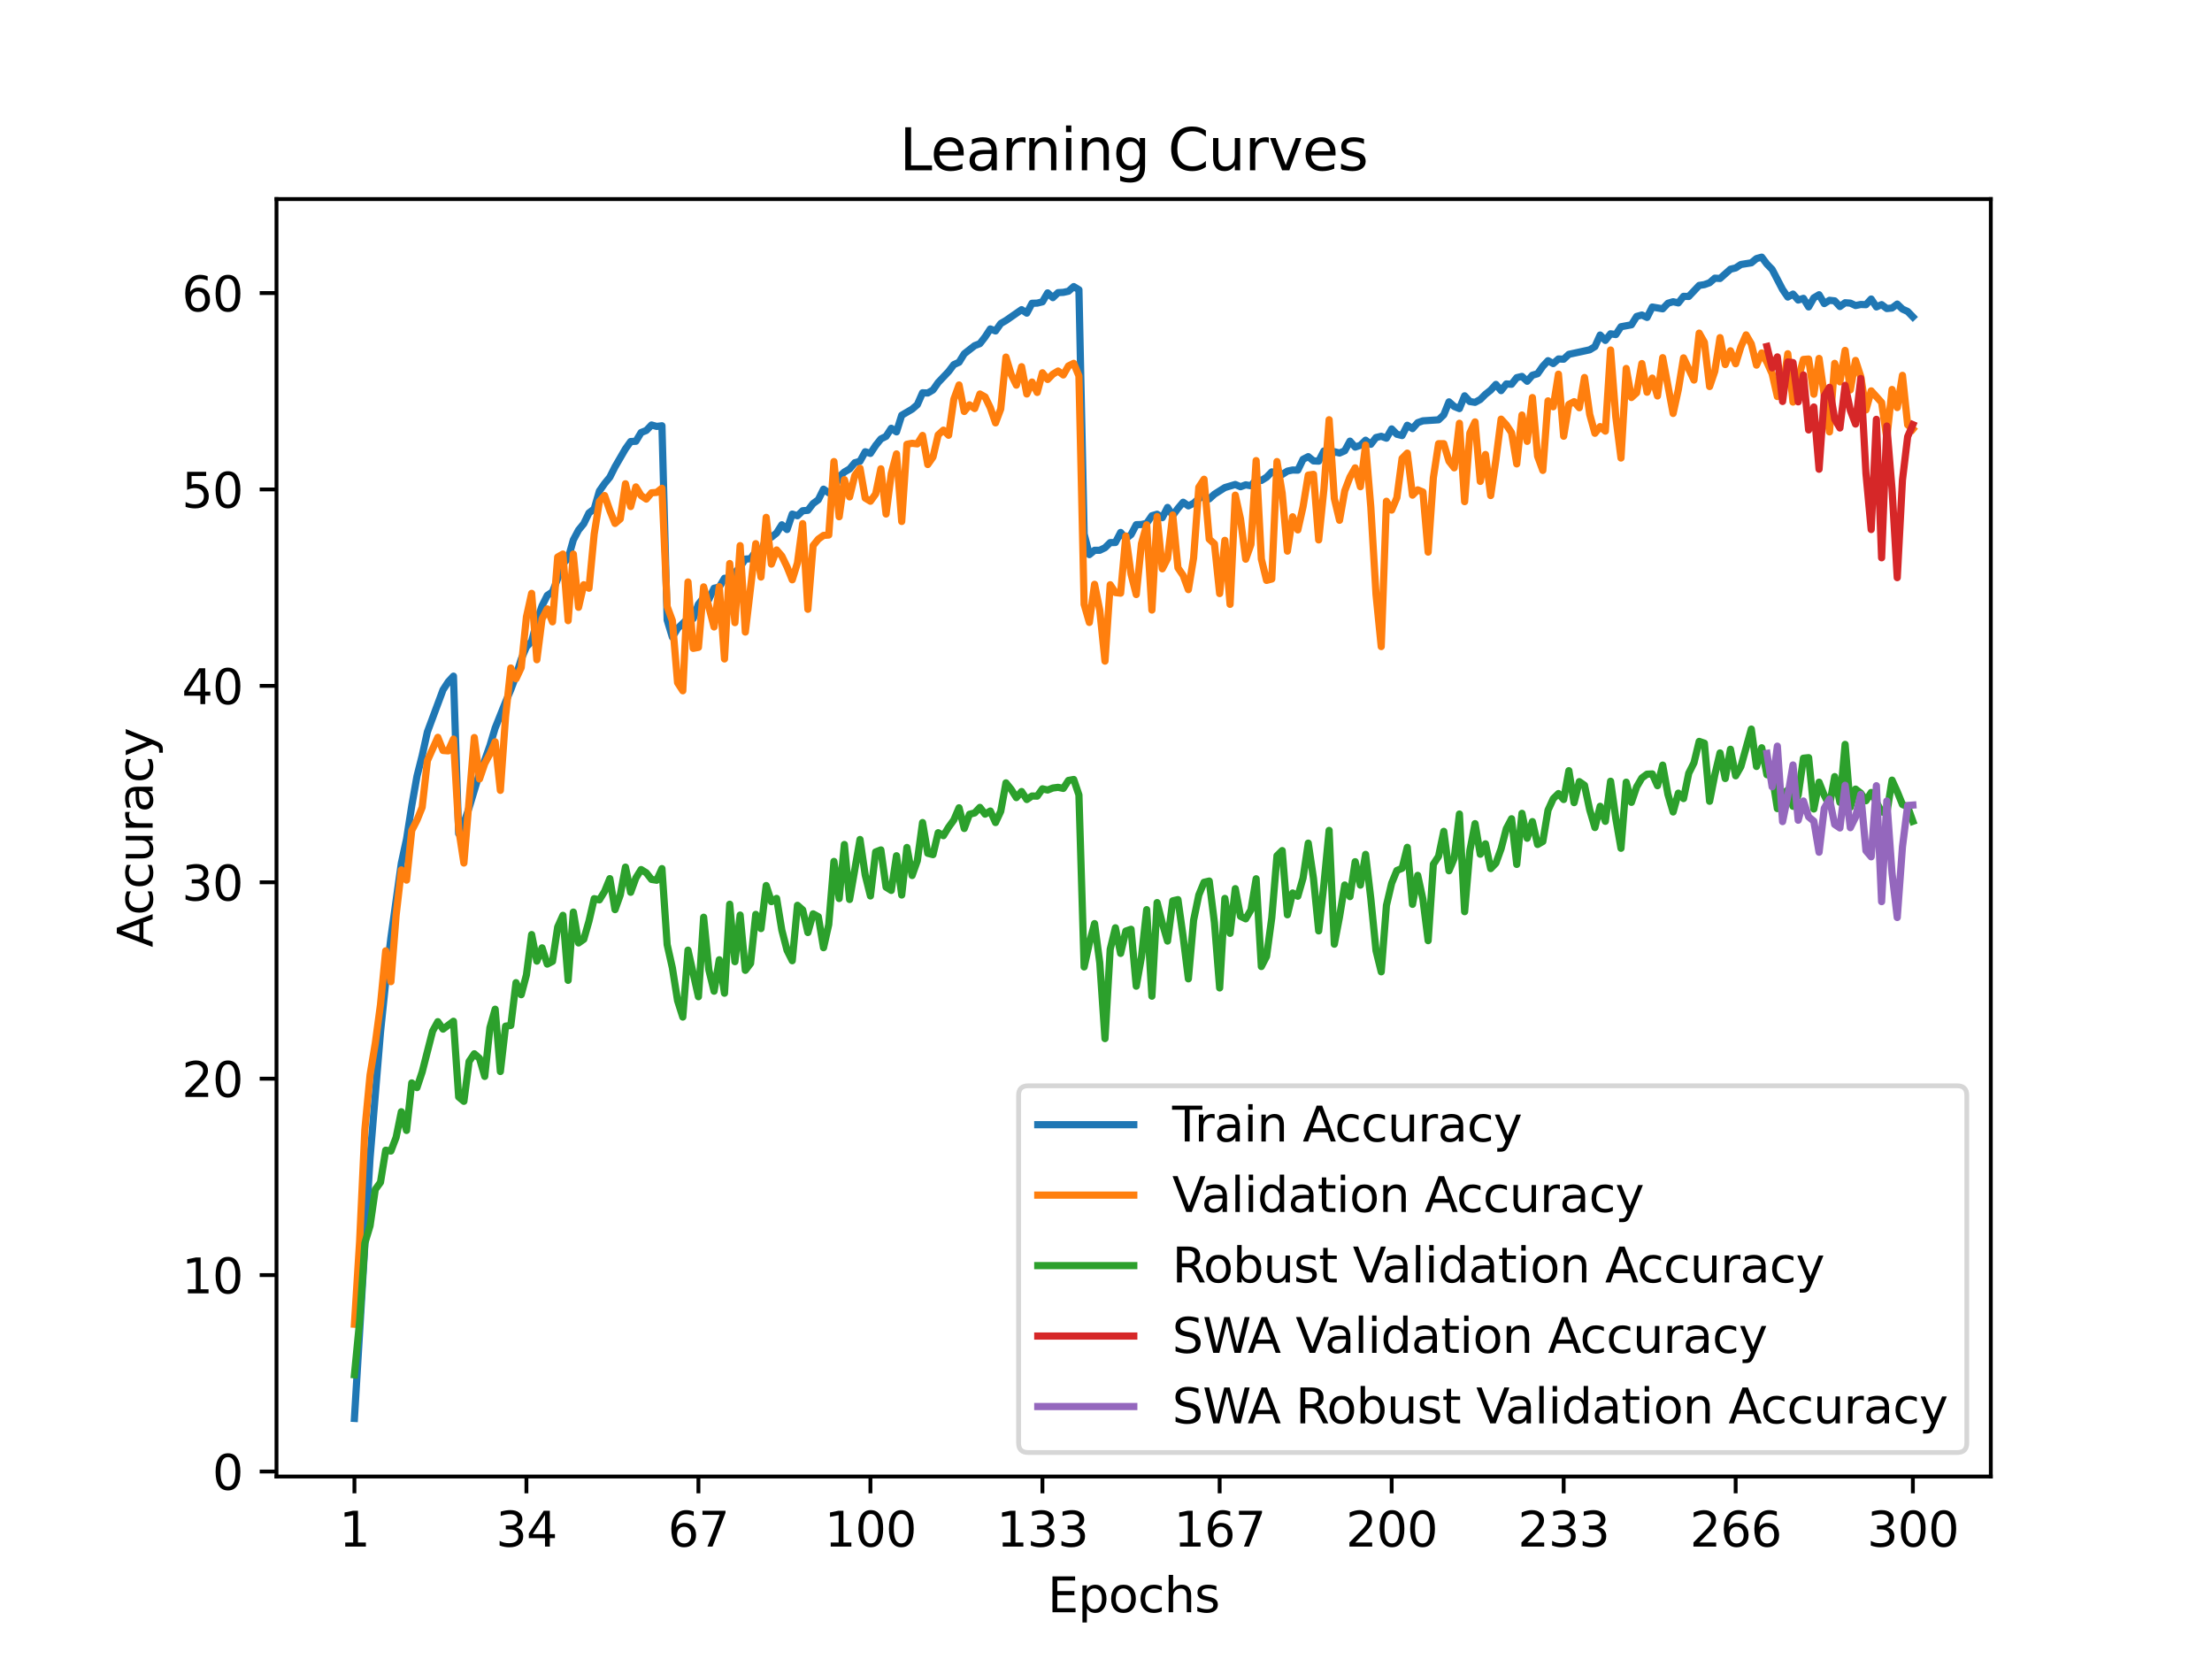 <?xml version="1.0" encoding="utf-8" standalone="no"?>
<!DOCTYPE svg PUBLIC "-//W3C//DTD SVG 1.1//EN"
  "http://www.w3.org/Graphics/SVG/1.1/DTD/svg11.dtd">
<svg xmlns:xlink="http://www.w3.org/1999/xlink" width="460.8pt" height="345.6pt" viewBox="0 0 460.8 345.6" xmlns="http://www.w3.org/2000/svg" version="1.1">
 <defs>
  <style type="text/css">*{stroke-linejoin: round; stroke-linecap: butt}</style>
 </defs>
 <g id="figure_1">
  <g id="patch_1">
   <path d="M 0 345.6 
L 460.8 345.6 
L 460.8 0 
L 0 0 
z
" style="fill: #ffffff"/>
  </g>
  <g id="axes_1">
   <g id="patch_2">
    <path d="M 57.6 307.584 
L 414.72 307.584 
L 414.72 41.472 
L 57.6 41.472 
z
" style="fill: #ffffff"/>
   </g>
   <g id="matplotlib.axis_1">
    <g id="xtick_1">
     <g id="line2d_1">
      <defs>
       <path id="m34a3198e0c" d="M 0 0 
L 0 3.5 
" style="stroke: #000000; stroke-width: 0.8"/>
      </defs>
      <g>
       <use xlink:href="#m34a3198e0c" x="73.833" y="307.584" style="stroke: #000000; stroke-width: 0.8"/>
      </g>
     </g>
     <g id="text_1">
      <!-- 1 -->
      <g transform="translate(70.651 322.182) scale(0.1 -0.1)">
       <defs>
        <path id="DejaVuSans-31" d="M 794 531 
L 1825 531 
L 1825 4091 
L 703 3866 
L 703 4441 
L 1819 4666 
L 2450 4666 
L 2450 531 
L 3481 531 
L 3481 0 
L 794 0 
L 794 531 
z
" transform="scale(0.016)"/>
       </defs>
       <use xlink:href="#DejaVuSans-31"/>
      </g>
     </g>
    </g>
    <g id="xtick_2">
     <g id="line2d_2">
      <g>
       <use xlink:href="#m34a3198e0c" x="109.664" y="307.584" style="stroke: #000000; stroke-width: 0.8"/>
      </g>
     </g>
     <g id="text_2">
      <!-- 34 -->
      <g transform="translate(103.302 322.182) scale(0.1 -0.1)">
       <defs>
        <path id="DejaVuSans-33" d="M 2597 2516 
Q 3050 2419 3304 2112 
Q 3559 1806 3559 1356 
Q 3559 666 3084 287 
Q 2609 -91 1734 -91 
Q 1441 -91 1130 -33 
Q 819 25 488 141 
L 488 750 
Q 750 597 1062 519 
Q 1375 441 1716 441 
Q 2309 441 2620 675 
Q 2931 909 2931 1356 
Q 2931 1769 2642 2001 
Q 2353 2234 1838 2234 
L 1294 2234 
L 1294 2753 
L 1863 2753 
Q 2328 2753 2575 2939 
Q 2822 3125 2822 3475 
Q 2822 3834 2567 4026 
Q 2313 4219 1838 4219 
Q 1578 4219 1281 4162 
Q 984 4106 628 3988 
L 628 4550 
Q 988 4650 1302 4700 
Q 1616 4750 1894 4750 
Q 2613 4750 3031 4423 
Q 3450 4097 3450 3541 
Q 3450 3153 3228 2886 
Q 3006 2619 2597 2516 
z
" transform="scale(0.016)"/>
        <path id="DejaVuSans-34" d="M 2419 4116 
L 825 1625 
L 2419 1625 
L 2419 4116 
z
M 2253 4666 
L 3047 4666 
L 3047 1625 
L 3713 1625 
L 3713 1100 
L 3047 1100 
L 3047 0 
L 2419 0 
L 2419 1100 
L 313 1100 
L 313 1709 
L 2253 4666 
z
" transform="scale(0.016)"/>
       </defs>
       <use xlink:href="#DejaVuSans-33"/>
       <use xlink:href="#DejaVuSans-34" x="63.623"/>
      </g>
     </g>
    </g>
    <g id="xtick_3">
     <g id="line2d_3">
      <g>
       <use xlink:href="#m34a3198e0c" x="145.496" y="307.584" style="stroke: #000000; stroke-width: 0.8"/>
      </g>
     </g>
     <g id="text_3">
      <!-- 67 -->
      <g transform="translate(139.133 322.182) scale(0.1 -0.1)">
       <defs>
        <path id="DejaVuSans-36" d="M 2113 2584 
Q 1688 2584 1439 2293 
Q 1191 2003 1191 1497 
Q 1191 994 1439 701 
Q 1688 409 2113 409 
Q 2538 409 2786 701 
Q 3034 994 3034 1497 
Q 3034 2003 2786 2293 
Q 2538 2584 2113 2584 
z
M 3366 4563 
L 3366 3988 
Q 3128 4100 2886 4159 
Q 2644 4219 2406 4219 
Q 1781 4219 1451 3797 
Q 1122 3375 1075 2522 
Q 1259 2794 1537 2939 
Q 1816 3084 2150 3084 
Q 2853 3084 3261 2657 
Q 3669 2231 3669 1497 
Q 3669 778 3244 343 
Q 2819 -91 2113 -91 
Q 1303 -91 875 529 
Q 447 1150 447 2328 
Q 447 3434 972 4092 
Q 1497 4750 2381 4750 
Q 2619 4750 2861 4703 
Q 3103 4656 3366 4563 
z
" transform="scale(0.016)"/>
        <path id="DejaVuSans-37" d="M 525 4666 
L 3525 4666 
L 3525 4397 
L 1831 0 
L 1172 0 
L 2766 4134 
L 525 4134 
L 525 4666 
z
" transform="scale(0.016)"/>
       </defs>
       <use xlink:href="#DejaVuSans-36"/>
       <use xlink:href="#DejaVuSans-37" x="63.623"/>
      </g>
     </g>
    </g>
    <g id="xtick_4">
     <g id="line2d_4">
      <g>
       <use xlink:href="#m34a3198e0c" x="181.327" y="307.584" style="stroke: #000000; stroke-width: 0.8"/>
      </g>
     </g>
     <g id="text_4">
      <!-- 100 -->
      <g transform="translate(171.783 322.182) scale(0.1 -0.1)">
       <defs>
        <path id="DejaVuSans-30" d="M 2034 4250 
Q 1547 4250 1301 3770 
Q 1056 3291 1056 2328 
Q 1056 1369 1301 889 
Q 1547 409 2034 409 
Q 2525 409 2770 889 
Q 3016 1369 3016 2328 
Q 3016 3291 2770 3770 
Q 2525 4250 2034 4250 
z
M 2034 4750 
Q 2819 4750 3233 4129 
Q 3647 3509 3647 2328 
Q 3647 1150 3233 529 
Q 2819 -91 2034 -91 
Q 1250 -91 836 529 
Q 422 1150 422 2328 
Q 422 3509 836 4129 
Q 1250 4750 2034 4750 
z
" transform="scale(0.016)"/>
       </defs>
       <use xlink:href="#DejaVuSans-31"/>
       <use xlink:href="#DejaVuSans-30" x="63.623"/>
       <use xlink:href="#DejaVuSans-30" x="127.246"/>
      </g>
     </g>
    </g>
    <g id="xtick_5">
     <g id="line2d_5">
      <g>
       <use xlink:href="#m34a3198e0c" x="217.158" y="307.584" style="stroke: #000000; stroke-width: 0.8"/>
      </g>
     </g>
     <g id="text_5">
      <!-- 133 -->
      <g transform="translate(207.615 322.182) scale(0.1 -0.1)">
       <use xlink:href="#DejaVuSans-31"/>
       <use xlink:href="#DejaVuSans-33" x="63.623"/>
       <use xlink:href="#DejaVuSans-33" x="127.246"/>
      </g>
     </g>
    </g>
    <g id="xtick_6">
     <g id="line2d_6">
      <g>
       <use xlink:href="#m34a3198e0c" x="254.076" y="307.584" style="stroke: #000000; stroke-width: 0.8"/>
      </g>
     </g>
     <g id="text_6">
      <!-- 167 -->
      <g transform="translate(244.532 322.182) scale(0.1 -0.1)">
       <use xlink:href="#DejaVuSans-31"/>
       <use xlink:href="#DejaVuSans-36" x="63.623"/>
       <use xlink:href="#DejaVuSans-37" x="127.246"/>
      </g>
     </g>
    </g>
    <g id="xtick_7">
     <g id="line2d_7">
      <g>
       <use xlink:href="#m34a3198e0c" x="289.907" y="307.584" style="stroke: #000000; stroke-width: 0.8"/>
      </g>
     </g>
     <g id="text_7">
      <!-- 200 -->
      <g transform="translate(280.363 322.182) scale(0.1 -0.1)">
       <defs>
        <path id="DejaVuSans-32" d="M 1228 531 
L 3431 531 
L 3431 0 
L 469 0 
L 469 531 
Q 828 903 1448 1529 
Q 2069 2156 2228 2338 
Q 2531 2678 2651 2914 
Q 2772 3150 2772 3378 
Q 2772 3750 2511 3984 
Q 2250 4219 1831 4219 
Q 1534 4219 1204 4116 
Q 875 4013 500 3803 
L 500 4441 
Q 881 4594 1212 4672 
Q 1544 4750 1819 4750 
Q 2544 4750 2975 4387 
Q 3406 4025 3406 3419 
Q 3406 3131 3298 2873 
Q 3191 2616 2906 2266 
Q 2828 2175 2409 1742 
Q 1991 1309 1228 531 
z
" transform="scale(0.016)"/>
       </defs>
       <use xlink:href="#DejaVuSans-32"/>
       <use xlink:href="#DejaVuSans-30" x="63.623"/>
       <use xlink:href="#DejaVuSans-30" x="127.246"/>
      </g>
     </g>
    </g>
    <g id="xtick_8">
     <g id="line2d_8">
      <g>
       <use xlink:href="#m34a3198e0c" x="325.739" y="307.584" style="stroke: #000000; stroke-width: 0.8"/>
      </g>
     </g>
     <g id="text_8">
      <!-- 233 -->
      <g transform="translate(316.195 322.182) scale(0.1 -0.1)">
       <use xlink:href="#DejaVuSans-32"/>
       <use xlink:href="#DejaVuSans-33" x="63.623"/>
       <use xlink:href="#DejaVuSans-33" x="127.246"/>
      </g>
     </g>
    </g>
    <g id="xtick_9">
     <g id="line2d_9">
      <g>
       <use xlink:href="#m34a3198e0c" x="361.57" y="307.584" style="stroke: #000000; stroke-width: 0.8"/>
      </g>
     </g>
     <g id="text_9">
      <!-- 266 -->
      <g transform="translate(352.026 322.182) scale(0.1 -0.1)">
       <use xlink:href="#DejaVuSans-32"/>
       <use xlink:href="#DejaVuSans-36" x="63.623"/>
       <use xlink:href="#DejaVuSans-36" x="127.246"/>
      </g>
     </g>
    </g>
    <g id="xtick_10">
     <g id="line2d_10">
      <g>
       <use xlink:href="#m34a3198e0c" x="398.487" y="307.584" style="stroke: #000000; stroke-width: 0.8"/>
      </g>
     </g>
     <g id="text_10">
      <!-- 300 -->
      <g transform="translate(388.944 322.182) scale(0.1 -0.1)">
       <use xlink:href="#DejaVuSans-33"/>
       <use xlink:href="#DejaVuSans-30" x="63.623"/>
       <use xlink:href="#DejaVuSans-30" x="127.246"/>
      </g>
     </g>
    </g>
    <g id="text_11">
     <!-- Epochs -->
     <g transform="translate(218.244 335.861) scale(0.1 -0.1)">
      <defs>
       <path id="DejaVuSans-45" d="M 628 4666 
L 3578 4666 
L 3578 4134 
L 1259 4134 
L 1259 2753 
L 3481 2753 
L 3481 2222 
L 1259 2222 
L 1259 531 
L 3634 531 
L 3634 0 
L 628 0 
L 628 4666 
z
" transform="scale(0.016)"/>
       <path id="DejaVuSans-70" d="M 1159 525 
L 1159 -1331 
L 581 -1331 
L 581 3500 
L 1159 3500 
L 1159 2969 
Q 1341 3281 1617 3432 
Q 1894 3584 2278 3584 
Q 2916 3584 3314 3078 
Q 3713 2572 3713 1747 
Q 3713 922 3314 415 
Q 2916 -91 2278 -91 
Q 1894 -91 1617 61 
Q 1341 213 1159 525 
z
M 3116 1747 
Q 3116 2381 2855 2742 
Q 2594 3103 2138 3103 
Q 1681 3103 1420 2742 
Q 1159 2381 1159 1747 
Q 1159 1113 1420 752 
Q 1681 391 2138 391 
Q 2594 391 2855 752 
Q 3116 1113 3116 1747 
z
" transform="scale(0.016)"/>
       <path id="DejaVuSans-6f" d="M 1959 3097 
Q 1497 3097 1228 2736 
Q 959 2375 959 1747 
Q 959 1119 1226 758 
Q 1494 397 1959 397 
Q 2419 397 2687 759 
Q 2956 1122 2956 1747 
Q 2956 2369 2687 2733 
Q 2419 3097 1959 3097 
z
M 1959 3584 
Q 2709 3584 3137 3096 
Q 3566 2609 3566 1747 
Q 3566 888 3137 398 
Q 2709 -91 1959 -91 
Q 1206 -91 779 398 
Q 353 888 353 1747 
Q 353 2609 779 3096 
Q 1206 3584 1959 3584 
z
" transform="scale(0.016)"/>
       <path id="DejaVuSans-63" d="M 3122 3366 
L 3122 2828 
Q 2878 2963 2633 3030 
Q 2388 3097 2138 3097 
Q 1578 3097 1268 2742 
Q 959 2388 959 1747 
Q 959 1106 1268 751 
Q 1578 397 2138 397 
Q 2388 397 2633 464 
Q 2878 531 3122 666 
L 3122 134 
Q 2881 22 2623 -34 
Q 2366 -91 2075 -91 
Q 1284 -91 818 406 
Q 353 903 353 1747 
Q 353 2603 823 3093 
Q 1294 3584 2113 3584 
Q 2378 3584 2631 3529 
Q 2884 3475 3122 3366 
z
" transform="scale(0.016)"/>
       <path id="DejaVuSans-68" d="M 3513 2113 
L 3513 0 
L 2938 0 
L 2938 2094 
Q 2938 2591 2744 2837 
Q 2550 3084 2163 3084 
Q 1697 3084 1428 2787 
Q 1159 2491 1159 1978 
L 1159 0 
L 581 0 
L 581 4863 
L 1159 4863 
L 1159 2956 
Q 1366 3272 1645 3428 
Q 1925 3584 2291 3584 
Q 2894 3584 3203 3211 
Q 3513 2838 3513 2113 
z
" transform="scale(0.016)"/>
       <path id="DejaVuSans-73" d="M 2834 3397 
L 2834 2853 
Q 2591 2978 2328 3040 
Q 2066 3103 1784 3103 
Q 1356 3103 1142 2972 
Q 928 2841 928 2578 
Q 928 2378 1081 2264 
Q 1234 2150 1697 2047 
L 1894 2003 
Q 2506 1872 2764 1633 
Q 3022 1394 3022 966 
Q 3022 478 2636 193 
Q 2250 -91 1575 -91 
Q 1294 -91 989 -36 
Q 684 19 347 128 
L 347 722 
Q 666 556 975 473 
Q 1284 391 1588 391 
Q 1994 391 2212 530 
Q 2431 669 2431 922 
Q 2431 1156 2273 1281 
Q 2116 1406 1581 1522 
L 1381 1569 
Q 847 1681 609 1914 
Q 372 2147 372 2553 
Q 372 3047 722 3315 
Q 1072 3584 1716 3584 
Q 2034 3584 2315 3537 
Q 2597 3491 2834 3397 
z
" transform="scale(0.016)"/>
      </defs>
      <use xlink:href="#DejaVuSans-45"/>
      <use xlink:href="#DejaVuSans-70" x="63.184"/>
      <use xlink:href="#DejaVuSans-6f" x="126.66"/>
      <use xlink:href="#DejaVuSans-63" x="187.842"/>
      <use xlink:href="#DejaVuSans-68" x="242.822"/>
      <use xlink:href="#DejaVuSans-73" x="306.201"/>
     </g>
    </g>
   </g>
   <g id="matplotlib.axis_2">
    <g id="ytick_1">
     <g id="line2d_11">
      <defs>
       <path id="m44da343a75" d="M 0 0 
L -3.5 0 
" style="stroke: #000000; stroke-width: 0.8"/>
      </defs>
      <g>
       <use xlink:href="#m44da343a75" x="57.6" y="306.544" style="stroke: #000000; stroke-width: 0.8"/>
      </g>
     </g>
     <g id="text_12">
      <!-- 0 -->
      <g transform="translate(44.237 310.343) scale(0.1 -0.1)">
       <use xlink:href="#DejaVuSans-30"/>
      </g>
     </g>
    </g>
    <g id="ytick_2">
     <g id="line2d_12">
      <g>
       <use xlink:href="#m44da343a75" x="57.6" y="265.627" style="stroke: #000000; stroke-width: 0.8"/>
      </g>
     </g>
     <g id="text_13">
      <!-- 10 -->
      <g transform="translate(37.875 269.427) scale(0.1 -0.1)">
       <use xlink:href="#DejaVuSans-31"/>
       <use xlink:href="#DejaVuSans-30" x="63.623"/>
      </g>
     </g>
    </g>
    <g id="ytick_3">
     <g id="line2d_13">
      <g>
       <use xlink:href="#m44da343a75" x="57.6" y="224.711" style="stroke: #000000; stroke-width: 0.8"/>
      </g>
     </g>
     <g id="text_14">
      <!-- 20 -->
      <g transform="translate(37.875 228.511) scale(0.1 -0.1)">
       <use xlink:href="#DejaVuSans-32"/>
       <use xlink:href="#DejaVuSans-30" x="63.623"/>
      </g>
     </g>
    </g>
    <g id="ytick_4">
     <g id="line2d_14">
      <g>
       <use xlink:href="#m44da343a75" x="57.6" y="183.795" style="stroke: #000000; stroke-width: 0.8"/>
      </g>
     </g>
     <g id="text_15">
      <!-- 30 -->
      <g transform="translate(37.875 187.595) scale(0.1 -0.1)">
       <use xlink:href="#DejaVuSans-33"/>
       <use xlink:href="#DejaVuSans-30" x="63.623"/>
      </g>
     </g>
    </g>
    <g id="ytick_5">
     <g id="line2d_15">
      <g>
       <use xlink:href="#m44da343a75" x="57.6" y="142.879" style="stroke: #000000; stroke-width: 0.8"/>
      </g>
     </g>
     <g id="text_16">
      <!-- 40 -->
      <g transform="translate(37.875 146.679) scale(0.1 -0.1)">
       <use xlink:href="#DejaVuSans-34"/>
       <use xlink:href="#DejaVuSans-30" x="63.623"/>
      </g>
     </g>
    </g>
    <g id="ytick_6">
     <g id="line2d_16">
      <g>
       <use xlink:href="#m44da343a75" x="57.6" y="101.963" style="stroke: #000000; stroke-width: 0.8"/>
      </g>
     </g>
     <g id="text_17">
      <!-- 50 -->
      <g transform="translate(37.875 105.763) scale(0.1 -0.1)">
       <defs>
        <path id="DejaVuSans-35" d="M 691 4666 
L 3169 4666 
L 3169 4134 
L 1269 4134 
L 1269 2991 
Q 1406 3038 1543 3061 
Q 1681 3084 1819 3084 
Q 2600 3084 3056 2656 
Q 3513 2228 3513 1497 
Q 3513 744 3044 326 
Q 2575 -91 1722 -91 
Q 1428 -91 1123 -41 
Q 819 9 494 109 
L 494 744 
Q 775 591 1075 516 
Q 1375 441 1709 441 
Q 2250 441 2565 725 
Q 2881 1009 2881 1497 
Q 2881 1984 2565 2268 
Q 2250 2553 1709 2553 
Q 1456 2553 1204 2497 
Q 953 2441 691 2322 
L 691 4666 
z
" transform="scale(0.016)"/>
       </defs>
       <use xlink:href="#DejaVuSans-35"/>
       <use xlink:href="#DejaVuSans-30" x="63.623"/>
      </g>
     </g>
    </g>
    <g id="ytick_7">
     <g id="line2d_17">
      <g>
       <use xlink:href="#m44da343a75" x="57.6" y="61.047" style="stroke: #000000; stroke-width: 0.8"/>
      </g>
     </g>
     <g id="text_18">
      <!-- 60 -->
      <g transform="translate(37.875 64.847) scale(0.1 -0.1)">
       <use xlink:href="#DejaVuSans-36"/>
       <use xlink:href="#DejaVuSans-30" x="63.623"/>
      </g>
     </g>
    </g>
    <g id="text_19">
     <!-- Accuracy -->
     <g transform="translate(31.795 197.356) rotate(-90) scale(0.1 -0.1)">
      <defs>
       <path id="DejaVuSans-41" d="M 2188 4044 
L 1331 1722 
L 3047 1722 
L 2188 4044 
z
M 1831 4666 
L 2547 4666 
L 4325 0 
L 3669 0 
L 3244 1197 
L 1141 1197 
L 716 0 
L 50 0 
L 1831 4666 
z
" transform="scale(0.016)"/>
       <path id="DejaVuSans-75" d="M 544 1381 
L 544 3500 
L 1119 3500 
L 1119 1403 
Q 1119 906 1312 657 
Q 1506 409 1894 409 
Q 2359 409 2629 706 
Q 2900 1003 2900 1516 
L 2900 3500 
L 3475 3500 
L 3475 0 
L 2900 0 
L 2900 538 
Q 2691 219 2414 64 
Q 2138 -91 1772 -91 
Q 1169 -91 856 284 
Q 544 659 544 1381 
z
M 1991 3584 
L 1991 3584 
z
" transform="scale(0.016)"/>
       <path id="DejaVuSans-72" d="M 2631 2963 
Q 2534 3019 2420 3045 
Q 2306 3072 2169 3072 
Q 1681 3072 1420 2755 
Q 1159 2438 1159 1844 
L 1159 0 
L 581 0 
L 581 3500 
L 1159 3500 
L 1159 2956 
Q 1341 3275 1631 3429 
Q 1922 3584 2338 3584 
Q 2397 3584 2469 3576 
Q 2541 3569 2628 3553 
L 2631 2963 
z
" transform="scale(0.016)"/>
       <path id="DejaVuSans-61" d="M 2194 1759 
Q 1497 1759 1228 1600 
Q 959 1441 959 1056 
Q 959 750 1161 570 
Q 1363 391 1709 391 
Q 2188 391 2477 730 
Q 2766 1069 2766 1631 
L 2766 1759 
L 2194 1759 
z
M 3341 1997 
L 3341 0 
L 2766 0 
L 2766 531 
Q 2569 213 2275 61 
Q 1981 -91 1556 -91 
Q 1019 -91 701 211 
Q 384 513 384 1019 
Q 384 1609 779 1909 
Q 1175 2209 1959 2209 
L 2766 2209 
L 2766 2266 
Q 2766 2663 2505 2880 
Q 2244 3097 1772 3097 
Q 1472 3097 1187 3025 
Q 903 2953 641 2809 
L 641 3341 
Q 956 3463 1253 3523 
Q 1550 3584 1831 3584 
Q 2591 3584 2966 3190 
Q 3341 2797 3341 1997 
z
" transform="scale(0.016)"/>
       <path id="DejaVuSans-79" d="M 2059 -325 
Q 1816 -950 1584 -1140 
Q 1353 -1331 966 -1331 
L 506 -1331 
L 506 -850 
L 844 -850 
Q 1081 -850 1212 -737 
Q 1344 -625 1503 -206 
L 1606 56 
L 191 3500 
L 800 3500 
L 1894 763 
L 2988 3500 
L 3597 3500 
L 2059 -325 
z
" transform="scale(0.016)"/>
      </defs>
      <use xlink:href="#DejaVuSans-41"/>
      <use xlink:href="#DejaVuSans-63" x="66.658"/>
      <use xlink:href="#DejaVuSans-63" x="121.639"/>
      <use xlink:href="#DejaVuSans-75" x="176.619"/>
      <use xlink:href="#DejaVuSans-72" x="239.998"/>
      <use xlink:href="#DejaVuSans-61" x="281.111"/>
      <use xlink:href="#DejaVuSans-63" x="342.391"/>
      <use xlink:href="#DejaVuSans-79" x="397.371"/>
     </g>
    </g>
   </g>
   <g id="line2d_18">
    <path d="M 73.833 295.488 
L 77.09 241.221 
L 79.262 215.039 
L 80.348 204.573 
L 81.433 195.35 
L 83.605 179.814 
L 84.691 174.794 
L 85.777 167.846 
L 86.862 161.709 
L 87.948 157.405 
L 89.034 152.47 
L 92.291 143.71 
L 93.377 142.037 
L 94.463 140.854 
L 95.549 173.669 
L 96.635 171.455 
L 97.72 168.272 
L 99.892 161.075 
L 100.978 158.37 
L 102.064 155.31 
L 103.149 151.668 
L 105.321 146.235 
L 106.407 143.681 
L 107.493 140.772 
L 108.578 137.323 
L 109.664 134.745 
L 110.75 133.6 
L 111.836 129.463 
L 112.922 126.202 
L 114.007 124.038 
L 115.093 123.301 
L 116.179 120.527 
L 117.265 117.405 
L 118.351 116.329 
L 119.436 112.479 
L 120.522 110.425 
L 121.608 109.095 
L 122.694 106.857 
L 123.78 106.018 
L 124.865 102.291 
L 125.951 100.736 
L 127.037 99.41 
L 128.123 97.246 
L 130.294 93.502 
L 131.38 91.98 
L 132.466 91.923 
L 133.552 90.106 
L 134.638 89.676 
L 135.723 88.535 
L 136.809 88.834 
L 137.895 88.694 
L 138.981 129.152 
L 140.067 132.732 
L 141.152 130.92 
L 143.324 128.825 
L 144.41 128.87 
L 145.496 125.875 
L 146.581 124.492 
L 147.667 124.868 
L 148.753 122.54 
L 149.839 122.303 
L 150.925 120.462 
L 152.01 120.449 
L 154.182 118.125 
L 155.268 116.468 
L 156.354 116.399 
L 157.439 114.856 
L 158.525 115.061 
L 159.611 111.955 
L 160.697 111.906 
L 161.783 111.039 
L 162.868 109.324 
L 163.954 110.306 
L 165.04 107.094 
L 166.126 107.442 
L 167.212 106.399 
L 168.297 106.309 
L 169.383 104.901 
L 170.469 104.103 
L 171.555 101.906 
L 172.641 102.663 
L 173.726 102.013 
L 174.812 99.32 
L 175.898 98.33 
L 176.984 97.696 
L 178.07 96.395 
L 179.155 96.088 
L 180.241 94.112 
L 181.327 94.447 
L 182.413 92.802 
L 183.499 91.444 
L 184.584 90.9 
L 185.67 89.222 
L 186.756 89.963 
L 187.842 86.505 
L 190.013 85.233 
L 191.099 84.3 
L 192.185 81.825 
L 193.271 81.87 
L 194.357 81.235 
L 195.442 79.681 
L 197.614 77.393 
L 198.7 75.957 
L 199.786 75.466 
L 200.871 73.699 
L 203.043 72.005 
L 204.129 71.583 
L 205.215 70.188 
L 206.3 68.527 
L 207.386 68.944 
L 208.472 67.398 
L 209.558 66.768 
L 212.815 64.509 
L 213.901 65.233 
L 214.987 63.179 
L 216.073 63.146 
L 217.158 62.876 
L 218.244 61.015 
L 219.33 62.005 
L 220.416 60.962 
L 221.502 60.904 
L 222.587 60.667 
L 223.673 59.701 
L 224.759 60.36 
L 225.845 111.243 
L 226.931 115.535 
L 228.016 114.635 
L 229.102 114.631 
L 230.188 114.107 
L 231.274 113.031 
L 232.36 113.015 
L 233.445 110.92 
L 234.531 112.201 
L 235.617 111.37 
L 236.703 109.3 
L 237.789 109.263 
L 238.875 109.013 
L 239.96 107.438 
L 241.046 107.127 
L 242.132 107.839 
L 243.218 105.707 
L 244.304 107.397 
L 245.389 105.904 
L 246.475 104.623 
L 247.561 105.384 
L 248.647 104.84 
L 249.733 103.858 
L 250.818 103.351 
L 251.904 103.932 
L 252.99 102.95 
L 255.162 101.571 
L 257.333 100.928 
L 258.419 101.395 
L 259.505 101.002 
L 260.591 101.194 
L 261.676 99.942 
L 262.762 100.094 
L 263.848 99.418 
L 264.934 98.306 
L 267.105 98.837 
L 268.191 98.142 
L 269.277 97.913 
L 270.363 97.941 
L 271.449 95.679 
L 272.534 95.126 
L 273.62 96.014 
L 274.706 96.063 
L 275.792 93.948 
L 276.878 95.441 
L 277.963 94.095 
L 279.049 94.374 
L 280.135 93.903 
L 281.221 91.898 
L 282.307 93.138 
L 283.392 92.761 
L 284.478 91.706 
L 285.564 92.557 
L 286.65 91.145 
L 287.736 90.887 
L 288.821 91.28 
L 289.907 89.353 
L 290.993 90.462 
L 292.079 90.732 
L 293.165 88.588 
L 294.25 89.288 
L 295.336 88.052 
L 296.422 87.667 
L 299.679 87.455 
L 300.765 86.415 
L 301.851 83.711 
L 302.937 84.676 
L 304.023 85.118 
L 305.108 82.455 
L 306.194 83.649 
L 307.28 83.817 
L 308.366 83.22 
L 309.452 82.136 
L 310.537 81.276 
L 311.623 80.082 
L 312.709 81.375 
L 313.795 79.983 
L 314.881 80.049 
L 315.966 78.674 
L 317.052 78.416 
L 318.138 79.423 
L 319.224 78.167 
L 320.31 77.852 
L 321.395 76.309 
L 322.481 75.139 
L 323.567 75.74 
L 324.653 74.779 
L 325.739 74.828 
L 326.824 73.813 
L 331.168 72.872 
L 332.253 72.205 
L 333.339 69.795 
L 334.425 70.912 
L 335.511 69.538 
L 336.597 69.697 
L 337.682 68.065 
L 339.854 67.664 
L 340.94 65.925 
L 342.026 65.622 
L 343.111 66.125 
L 344.197 63.961 
L 346.369 64.333 
L 347.455 63.179 
L 348.54 62.856 
L 349.626 63.101 
L 350.712 61.735 
L 351.798 61.759 
L 353.969 59.46 
L 355.055 59.292 
L 356.141 58.899 
L 357.227 57.95 
L 358.313 58.011 
L 360.484 56.08 
L 361.57 55.814 
L 362.656 55.098 
L 364.827 54.755 
L 365.913 53.863 
L 366.999 53.568 
L 368.085 55.012 
L 369.171 56.133 
L 371.342 60.307 
L 372.428 61.882 
L 373.514 61.264 
L 374.6 62.504 
L 375.685 62.152 
L 376.771 63.936 
L 377.857 62.046 
L 378.943 61.399 
L 380.029 63.241 
L 381.114 62.557 
L 382.2 62.676 
L 383.286 63.854 
L 384.372 63.069 
L 385.458 63.146 
L 386.543 63.646 
L 387.629 63.429 
L 388.715 63.47 
L 389.801 62.291 
L 390.887 63.936 
L 391.972 63.457 
L 393.058 64.276 
L 394.144 64.165 
L 395.23 63.347 
L 396.316 64.39 
L 397.401 64.885 
L 398.487 66.011 
L 398.487 66.011 
" clip-path="url(#p2bb19db72e)" style="fill: none; stroke: #1f77b4; stroke-width: 1.5; stroke-linecap: square"/>
   </g>
   <g id="line2d_19">
    <path d="M 73.833 275.856 
L 74.919 258.549 
L 76.004 235.35 
L 77.09 223.934 
L 78.176 217.347 
L 79.262 209.286 
L 80.348 198.075 
L 81.433 204.499 
L 82.519 190.669 
L 83.605 181.218 
L 84.691 183.345 
L 85.777 172.994 
L 86.862 170.866 
L 87.948 168.166 
L 89.034 158.468 
L 91.206 153.599 
L 92.291 156.341 
L 93.377 156.423 
L 94.463 153.968 
L 95.549 172.666 
L 96.635 179.786 
L 98.806 153.64 
L 99.892 162.274 
L 100.978 159.082 
L 102.064 157.036 
L 103.149 154.541 
L 104.235 164.647 
L 105.321 149.262 
L 106.407 139.156 
L 107.493 141.406 
L 108.578 139.074 
L 109.664 128.518 
L 110.75 123.608 
L 111.836 137.438 
L 112.922 128.927 
L 114.007 126.84 
L 115.093 129.541 
L 116.179 116.039 
L 117.265 115.425 
L 118.351 129.295 
L 119.436 115.425 
L 120.522 126.513 
L 121.608 121.808 
L 122.694 122.544 
L 123.78 111.251 
L 124.865 104.459 
L 125.951 103.232 
L 127.037 106.341 
L 128.123 109.042 
L 129.209 108.101 
L 130.294 100.777 
L 131.38 105.523 
L 132.466 101.432 
L 133.552 103.232 
L 134.638 103.968 
L 135.723 102.659 
L 136.809 102.577 
L 137.895 101.718 
L 138.981 126.349 
L 140.067 129.295 
L 141.152 142.225 
L 142.238 143.902 
L 143.324 121.235 
L 144.41 135.065 
L 145.496 134.86 
L 146.581 122.258 
L 148.753 130.605 
L 149.839 122.217 
L 150.925 137.274 
L 152.01 117.389 
L 153.096 129.705 
L 154.182 113.665 
L 155.268 131.668 
L 157.439 113.256 
L 158.525 120.212 
L 159.611 107.774 
L 160.697 117.512 
L 161.783 114.566 
L 162.868 115.834 
L 163.954 118.084 
L 165.04 120.785 
L 166.126 117.266 
L 167.212 109.083 
L 168.297 126.922 
L 169.383 113.665 
L 170.469 112.315 
L 171.555 111.538 
L 172.641 111.456 
L 173.726 96.153 
L 174.812 107.651 
L 175.898 99.918 
L 176.984 103.518 
L 178.07 99.058 
L 179.155 97.545 
L 180.241 103.764 
L 181.327 104.418 
L 182.413 102.905 
L 183.499 97.667 
L 184.584 107.078 
L 185.67 98.649 
L 186.756 94.558 
L 187.842 108.633 
L 188.928 92.553 
L 190.013 92.348 
L 191.099 92.471 
L 192.185 90.712 
L 193.271 96.767 
L 194.357 95.212 
L 195.442 90.589 
L 196.528 89.607 
L 197.614 90.671 
L 198.7 83.183 
L 199.786 80.196 
L 200.871 85.72 
L 201.957 84.329 
L 203.043 85.106 
L 204.129 82.078 
L 205.215 82.692 
L 206.3 84.942 
L 207.386 88.093 
L 208.472 85.188 
L 209.558 74.386 
L 210.644 78.028 
L 211.729 80.237 
L 212.815 76.391 
L 213.901 82.078 
L 214.987 79.582 
L 216.073 81.751 
L 217.158 77.659 
L 218.244 79.05 
L 219.33 77.946 
L 220.416 77.291 
L 221.502 78.109 
L 222.587 76.227 
L 223.673 75.695 
L 224.759 78.314 
L 225.845 125.899 
L 226.931 129.664 
L 228.016 121.726 
L 229.102 127.127 
L 230.188 137.724 
L 231.274 121.808 
L 232.36 123.444 
L 233.445 123.567 
L 234.531 111.661 
L 235.617 119.598 
L 236.703 123.854 
L 237.789 113.256 
L 238.875 109.328 
L 239.96 127.086 
L 241.046 107.61 
L 242.132 118.494 
L 243.218 116.366 
L 244.304 107.283 
L 245.389 118.289 
L 246.475 119.885 
L 247.561 122.831 
L 248.647 116.243 
L 249.733 101.513 
L 250.818 99.836 
L 251.904 112.315 
L 252.99 113.297 
L 254.076 123.649 
L 255.162 112.561 
L 256.247 125.899 
L 257.333 103.15 
L 258.419 108.101 
L 259.505 116.489 
L 260.591 113.42 
L 261.676 95.949 
L 262.762 116.448 
L 263.848 120.908 
L 264.934 120.621 
L 266.02 96.153 
L 267.105 102.741 
L 268.191 114.811 
L 269.277 107.651 
L 270.363 110.392 
L 271.449 105.564 
L 272.534 98.977 
L 273.62 98.813 
L 274.706 112.479 
L 275.792 101.963 
L 276.878 87.438 
L 277.963 103.846 
L 279.049 108.387 
L 280.135 102.25 
L 281.221 99.386 
L 282.307 97.463 
L 283.392 101.391 
L 284.478 92.716 
L 285.564 105.605 
L 286.65 123.854 
L 287.736 134.696 
L 288.821 104.418 
L 289.907 106.26 
L 290.993 103.682 
L 292.079 95.499 
L 293.165 94.394 
L 294.25 103.15 
L 295.336 102.045 
L 296.422 102.495 
L 297.508 115.016 
L 298.594 99.508 
L 299.679 92.43 
L 300.765 92.43 
L 301.851 96.072 
L 302.937 97.463 
L 304.023 88.175 
L 305.108 104.5 
L 306.194 90.221 
L 307.28 87.888 
L 308.366 100.286 
L 309.452 94.68 
L 310.537 103.232 
L 311.623 95.785 
L 312.709 87.316 
L 313.795 88.502 
L 314.881 90.139 
L 315.966 96.644 
L 317.052 86.456 
L 318.138 91.939 
L 319.224 82.815 
L 320.31 95.049 
L 321.395 97.995 
L 322.481 83.51 
L 323.567 84.738 
L 324.653 77.946 
L 325.739 90.875 
L 326.824 84.247 
L 327.91 83.674 
L 328.996 84.942 
L 330.082 78.641 
L 331.168 86.334 
L 332.253 90.261 
L 333.339 88.87 
L 334.425 89.811 
L 335.511 72.913 
L 336.597 86.825 
L 337.682 95.417 
L 338.768 76.759 
L 339.854 82.815 
L 340.94 81.833 
L 342.026 75.736 
L 343.111 81.71 
L 344.197 78.764 
L 345.283 82.487 
L 346.369 74.509 
L 348.54 86.129 
L 349.626 81.178 
L 350.712 74.55 
L 352.884 79.173 
L 353.969 69.394 
L 355.055 71.317 
L 356.141 80.523 
L 357.227 77.332 
L 358.313 70.335 
L 359.398 75.941 
L 360.484 73.077 
L 361.57 75.777 
L 362.656 72.258 
L 363.742 69.763 
L 364.827 71.645 
L 365.913 76.064 
L 366.999 73.527 
L 368.085 75.45 
L 369.171 77.864 
L 370.256 82.61 
L 371.342 81.465 
L 372.428 73.69 
L 373.514 83.756 
L 374.6 78.969 
L 375.685 74.877 
L 376.771 74.795 
L 377.857 82.119 
L 378.943 74.672 
L 381.114 89.975 
L 382.2 75.695 
L 383.286 79.541 
L 384.372 72.995 
L 385.458 81.219 
L 386.543 75.082 
L 387.629 78.437 
L 388.715 85.392 
L 389.801 81.424 
L 391.972 83.838 
L 393.058 91.284 
L 394.144 81.137 
L 395.23 84.901 
L 396.316 78.191 
L 397.401 88.502 
L 398.487 89.402 
L 398.487 89.402 
" clip-path="url(#p2bb19db72e)" style="fill: none; stroke: #ff7f0e; stroke-width: 1.5; stroke-linecap: square"/>
   </g>
   <g id="line2d_20">
    <path d="M 73.833 286.396 
L 74.919 275.222 
L 76.004 258.968 
L 77.09 255.356 
L 78.176 247.794 
L 79.262 246.298 
L 80.348 239.611 
L 81.433 239.78 
L 82.519 236.93 
L 83.605 231.597 
L 84.691 235.491 
L 85.777 225.586 
L 86.862 226.574 
L 87.948 223.301 
L 90.12 214.807 
L 91.206 212.832 
L 92.291 214.384 
L 94.463 212.747 
L 95.549 228.521 
L 96.635 229.424 
L 97.72 221.128 
L 98.806 219.519 
L 99.892 220.479 
L 100.978 224.232 
L 102.064 214.073 
L 103.149 210.236 
L 104.235 223.216 
L 105.321 213.763 
L 106.407 213.622 
L 107.493 204.705 
L 108.578 207.216 
L 109.664 203.097 
L 110.75 194.688 
L 111.836 200.218 
L 112.922 197.453 
L 114.007 200.839 
L 115.093 200.275 
L 116.179 193.107 
L 117.265 190.681 
L 118.351 204.225 
L 119.436 190.003 
L 120.522 196.437 
L 121.608 195.675 
L 122.694 191.894 
L 123.78 187.21 
L 124.865 187.464 
L 125.951 185.686 
L 127.037 183.034 
L 128.123 189.495 
L 129.209 186.448 
L 130.294 180.635 
L 131.38 185.884 
L 132.466 182.893 
L 133.552 181.143 
L 134.638 181.82 
L 135.723 183.203 
L 136.809 183.372 
L 137.895 180.945 
L 138.981 196.776 
L 140.067 201.629 
L 141.152 208.458 
L 142.238 211.872 
L 143.324 197.933 
L 145.496 207.64 
L 146.581 191.076 
L 147.667 202.052 
L 148.753 206.483 
L 149.839 199.936 
L 150.925 206.906 
L 152.01 188.367 
L 153.096 200.331 
L 154.182 190.624 
L 155.268 202.137 
L 156.354 200.698 
L 157.439 190.483 
L 158.525 193.446 
L 159.611 184.473 
L 160.697 187.831 
L 161.783 187.153 
L 162.868 193.756 
L 163.954 197.961 
L 165.04 200.134 
L 166.126 188.593 
L 167.212 189.552 
L 168.297 194.264 
L 169.383 190.37 
L 170.469 190.963 
L 171.555 197.425 
L 172.641 192.599 
L 173.726 179.45 
L 174.812 187.182 
L 175.898 175.923 
L 176.984 187.379 
L 179.155 174.879 
L 180.241 182.3 
L 181.327 186.645 
L 182.413 177.475 
L 183.499 177.051 
L 184.584 184.811 
L 185.67 185.489 
L 186.756 178.265 
L 187.842 186.448 
L 188.928 176.543 
L 190.013 182.385 
L 191.099 179.309 
L 192.185 171.351 
L 193.271 177.757 
L 194.357 178.039 
L 195.442 173.468 
L 196.528 174.089 
L 197.614 172.311 
L 198.7 170.815 
L 199.786 168.276 
L 200.871 172.593 
L 201.957 169.63 
L 203.043 169.348 
L 204.129 168.191 
L 205.215 169.602 
L 206.3 168.953 
L 207.386 171.351 
L 208.472 169.009 
L 209.558 163.084 
L 210.644 164.438 
L 211.729 166.159 
L 212.815 164.889 
L 213.901 166.554 
L 214.987 165.821 
L 216.073 165.849 
L 217.158 164.325 
L 218.244 164.579 
L 219.33 164.156 
L 220.416 164.015 
L 221.502 164.24 
L 222.587 162.576 
L 223.673 162.378 
L 224.759 165.595 
L 225.845 201.432 
L 226.931 196.494 
L 228.016 192.402 
L 229.102 200.557 
L 230.188 216.359 
L 231.274 197.763 
L 232.36 193.277 
L 233.445 198.61 
L 234.531 193.954 
L 235.617 193.587 
L 236.703 205.439 
L 237.789 199.344 
L 238.875 189.495 
L 239.96 207.527 
L 241.046 188.028 
L 242.132 192.317 
L 243.218 196.042 
L 244.304 187.661 
L 245.389 187.407 
L 246.475 195.167 
L 247.561 203.915 
L 248.647 191.696 
L 249.733 186.448 
L 250.818 183.795 
L 251.904 183.542 
L 252.99 192.204 
L 254.076 205.805 
L 255.162 187.153 
L 256.247 194.434 
L 257.333 185.122 
L 258.419 190.878 
L 259.505 191.414 
L 260.591 189.552 
L 261.676 183.062 
L 262.762 201.347 
L 263.848 199.231 
L 264.934 191.189 
L 266.02 178.265 
L 267.105 177.192 
L 268.191 190.568 
L 269.277 186.025 
L 270.363 186.702 
L 271.449 182.921 
L 272.534 175.64 
L 273.62 182.977 
L 274.706 193.926 
L 275.792 184.247 
L 276.878 172.988 
L 277.963 196.691 
L 279.049 190.991 
L 280.135 184.36 
L 281.221 186.787 
L 282.307 179.506 
L 283.392 184.388 
L 284.478 177.983 
L 285.564 187.182 
L 286.65 198.046 
L 287.736 202.448 
L 288.821 188.621 
L 289.907 183.993 
L 290.993 181.341 
L 292.079 180.889 
L 293.165 176.515 
L 294.25 188.395 
L 295.336 182.356 
L 296.422 187.351 
L 297.508 195.957 
L 298.594 180.042 
L 299.679 178.378 
L 300.765 173.186 
L 301.851 181.397 
L 302.937 178.801 
L 304.023 169.574 
L 305.108 189.919 
L 306.194 177.221 
L 307.28 171.577 
L 308.366 177.954 
L 309.452 175.782 
L 310.537 180.945 
L 311.623 179.817 
L 312.709 176.797 
L 313.795 172.621 
L 314.881 170.561 
L 315.966 180.071 
L 317.052 169.433 
L 318.138 174.625 
L 319.224 171.154 
L 320.31 175.923 
L 321.395 175.302 
L 322.481 168.784 
L 323.567 166.385 
L 324.653 165.313 
L 325.739 166.554 
L 326.824 160.544 
L 327.91 167.203 
L 328.996 162.83 
L 330.082 163.591 
L 331.168 168.699 
L 332.253 172.395 
L 333.339 167.965 
L 334.425 171.097 
L 335.511 162.745 
L 336.597 170.477 
L 337.682 176.713 
L 338.768 162.942 
L 339.854 167.147 
L 340.94 163.93 
L 342.026 162.068 
L 343.111 161.278 
L 344.197 161.221 
L 345.283 163.676 
L 346.369 159.387 
L 347.455 165.454 
L 348.54 169.15 
L 349.626 165.228 
L 350.712 166.357 
L 351.798 161.08 
L 352.884 158.907 
L 353.969 154.449 
L 355.055 154.816 
L 356.141 166.921 
L 357.227 161.419 
L 358.313 156.847 
L 359.398 162.181 
L 360.484 156.085 
L 361.57 161.616 
L 362.656 159.697 
L 364.827 151.881 
L 365.913 159.669 
L 366.999 155.775 
L 368.085 161.39 
L 369.171 161.532 
L 370.256 168.445 
L 371.342 165.426 
L 372.428 164.579 
L 373.514 167.965 
L 374.6 165.623 
L 375.685 157.948 
L 376.771 157.835 
L 377.857 168.53 
L 378.943 162.942 
L 380.029 165.68 
L 381.114 167.796 
L 382.2 161.785 
L 383.286 167.147 
L 384.372 155.07 
L 385.458 168.163 
L 386.543 164.382 
L 387.629 165.228 
L 388.715 166.808 
L 389.801 165.087 
L 391.972 169.122 
L 393.058 169.404 
L 394.144 162.519 
L 395.23 164.918 
L 396.316 167.598 
L 397.401 168.05 
L 398.487 171.097 
L 398.487 171.097 
" clip-path="url(#p2bb19db72e)" style="fill: none; stroke: #2ca02c; stroke-width: 1.5; stroke-linecap: square"/>
   </g>
   <g id="line2d_21">
    <path d="M 368.085 72.177 
L 369.171 76.636 
L 370.256 74.345 
L 371.342 83.633 
L 372.428 75.409 
L 373.514 75.532 
L 374.6 83.715 
L 375.685 78.109 
L 376.771 89.566 
L 377.857 84.779 
L 378.943 97.749 
L 380.029 82.487 
L 381.114 80.687 
L 382.2 87.316 
L 383.286 89.157 
L 384.372 80.278 
L 385.458 85.474 
L 386.543 88.338 
L 387.629 78.846 
L 388.715 98.649 
L 389.801 110.31 
L 390.887 87.356 
L 391.972 116.202 
L 393.058 88.748 
L 394.144 101.882 
L 395.23 120.335 
L 396.316 99.999 
L 397.401 90.957 
L 398.487 88.461 
L 398.487 88.461 
" clip-path="url(#p2bb19db72e)" style="fill: none; stroke: #d62728; stroke-width: 1.5; stroke-linecap: square"/>
   </g>
   <g id="line2d_22">
    <path d="M 368.085 156.932 
L 369.171 163.902 
L 370.256 155.436 
L 371.342 171.154 
L 372.428 165.821 
L 373.514 159.359 
L 374.6 170.872 
L 375.685 166.865 
L 376.771 170.166 
L 377.857 171.069 
L 378.943 177.531 
L 380.029 168.388 
L 381.114 166.47 
L 382.2 171.746 
L 383.286 172.48 
L 384.372 163.591 
L 385.458 172.424 
L 386.543 170.223 
L 387.629 165.482 
L 388.715 177.221 
L 389.801 178.491 
L 390.887 163.676 
L 391.972 187.831 
L 393.058 166.865 
L 394.144 181.877 
L 395.23 191.132 
L 396.316 176.402 
L 397.401 167.796 
L 398.487 167.711 
L 398.487 167.711 
" clip-path="url(#p2bb19db72e)" style="fill: none; stroke: #9467bd; stroke-width: 1.5; stroke-linecap: square"/>
   </g>
   <g id="patch_3">
    <path d="M 57.6 307.584 
L 57.6 41.472 
" style="fill: none; stroke: #000000; stroke-width: 0.8; stroke-linejoin: miter; stroke-linecap: square"/>
   </g>
   <g id="patch_4">
    <path d="M 414.72 307.584 
L 414.72 41.472 
" style="fill: none; stroke: #000000; stroke-width: 0.8; stroke-linejoin: miter; stroke-linecap: square"/>
   </g>
   <g id="patch_5">
    <path d="M 57.6 307.584 
L 414.72 307.584 
" style="fill: none; stroke: #000000; stroke-width: 0.8; stroke-linejoin: miter; stroke-linecap: square"/>
   </g>
   <g id="patch_6">
    <path d="M 57.6 41.472 
L 414.72 41.472 
" style="fill: none; stroke: #000000; stroke-width: 0.8; stroke-linejoin: miter; stroke-linecap: square"/>
   </g>
   <g id="text_20">
    <!-- Learning Curves -->
    <g transform="translate(187.376 35.472) scale(0.12 -0.12)">
     <defs>
      <path id="DejaVuSans-4c" d="M 628 4666 
L 1259 4666 
L 1259 531 
L 3531 531 
L 3531 0 
L 628 0 
L 628 4666 
z
" transform="scale(0.016)"/>
      <path id="DejaVuSans-65" d="M 3597 1894 
L 3597 1613 
L 953 1613 
Q 991 1019 1311 708 
Q 1631 397 2203 397 
Q 2534 397 2845 478 
Q 3156 559 3463 722 
L 3463 178 
Q 3153 47 2828 -22 
Q 2503 -91 2169 -91 
Q 1331 -91 842 396 
Q 353 884 353 1716 
Q 353 2575 817 3079 
Q 1281 3584 2069 3584 
Q 2775 3584 3186 3129 
Q 3597 2675 3597 1894 
z
M 3022 2063 
Q 3016 2534 2758 2815 
Q 2500 3097 2075 3097 
Q 1594 3097 1305 2825 
Q 1016 2553 972 2059 
L 3022 2063 
z
" transform="scale(0.016)"/>
      <path id="DejaVuSans-6e" d="M 3513 2113 
L 3513 0 
L 2938 0 
L 2938 2094 
Q 2938 2591 2744 2837 
Q 2550 3084 2163 3084 
Q 1697 3084 1428 2787 
Q 1159 2491 1159 1978 
L 1159 0 
L 581 0 
L 581 3500 
L 1159 3500 
L 1159 2956 
Q 1366 3272 1645 3428 
Q 1925 3584 2291 3584 
Q 2894 3584 3203 3211 
Q 3513 2838 3513 2113 
z
" transform="scale(0.016)"/>
      <path id="DejaVuSans-69" d="M 603 3500 
L 1178 3500 
L 1178 0 
L 603 0 
L 603 3500 
z
M 603 4863 
L 1178 4863 
L 1178 4134 
L 603 4134 
L 603 4863 
z
" transform="scale(0.016)"/>
      <path id="DejaVuSans-67" d="M 2906 1791 
Q 2906 2416 2648 2759 
Q 2391 3103 1925 3103 
Q 1463 3103 1205 2759 
Q 947 2416 947 1791 
Q 947 1169 1205 825 
Q 1463 481 1925 481 
Q 2391 481 2648 825 
Q 2906 1169 2906 1791 
z
M 3481 434 
Q 3481 -459 3084 -895 
Q 2688 -1331 1869 -1331 
Q 1566 -1331 1297 -1286 
Q 1028 -1241 775 -1147 
L 775 -588 
Q 1028 -725 1275 -790 
Q 1522 -856 1778 -856 
Q 2344 -856 2625 -561 
Q 2906 -266 2906 331 
L 2906 616 
Q 2728 306 2450 153 
Q 2172 0 1784 0 
Q 1141 0 747 490 
Q 353 981 353 1791 
Q 353 2603 747 3093 
Q 1141 3584 1784 3584 
Q 2172 3584 2450 3431 
Q 2728 3278 2906 2969 
L 2906 3500 
L 3481 3500 
L 3481 434 
z
" transform="scale(0.016)"/>
      <path id="DejaVuSans-20" transform="scale(0.016)"/>
      <path id="DejaVuSans-43" d="M 4122 4306 
L 4122 3641 
Q 3803 3938 3442 4084 
Q 3081 4231 2675 4231 
Q 1875 4231 1450 3742 
Q 1025 3253 1025 2328 
Q 1025 1406 1450 917 
Q 1875 428 2675 428 
Q 3081 428 3442 575 
Q 3803 722 4122 1019 
L 4122 359 
Q 3791 134 3420 21 
Q 3050 -91 2638 -91 
Q 1578 -91 968 557 
Q 359 1206 359 2328 
Q 359 3453 968 4101 
Q 1578 4750 2638 4750 
Q 3056 4750 3426 4639 
Q 3797 4528 4122 4306 
z
" transform="scale(0.016)"/>
      <path id="DejaVuSans-76" d="M 191 3500 
L 800 3500 
L 1894 563 
L 2988 3500 
L 3597 3500 
L 2284 0 
L 1503 0 
L 191 3500 
z
" transform="scale(0.016)"/>
     </defs>
     <use xlink:href="#DejaVuSans-4c"/>
     <use xlink:href="#DejaVuSans-65" x="53.963"/>
     <use xlink:href="#DejaVuSans-61" x="115.486"/>
     <use xlink:href="#DejaVuSans-72" x="176.766"/>
     <use xlink:href="#DejaVuSans-6e" x="216.129"/>
     <use xlink:href="#DejaVuSans-69" x="279.508"/>
     <use xlink:href="#DejaVuSans-6e" x="307.291"/>
     <use xlink:href="#DejaVuSans-67" x="370.67"/>
     <use xlink:href="#DejaVuSans-20" x="434.146"/>
     <use xlink:href="#DejaVuSans-43" x="465.934"/>
     <use xlink:href="#DejaVuSans-75" x="535.758"/>
     <use xlink:href="#DejaVuSans-72" x="599.137"/>
     <use xlink:href="#DejaVuSans-76" x="640.25"/>
     <use xlink:href="#DejaVuSans-65" x="699.43"/>
     <use xlink:href="#DejaVuSans-73" x="760.953"/>
    </g>
   </g>
   <g id="legend_1">
    <g id="patch_7">
     <path d="M 214.189 302.584 
L 407.72 302.584 
Q 409.72 302.584 409.72 300.584 
L 409.72 228.193 
Q 409.72 226.193 407.72 226.193 
L 214.189 226.193 
Q 212.189 226.193 212.189 228.193 
L 212.189 300.584 
Q 212.189 302.584 214.189 302.584 
z
" style="fill: #ffffff; opacity: 0.8; stroke: #cccccc; stroke-linejoin: miter"/>
    </g>
    <g id="line2d_23">
     <path d="M 216.189 234.292 
L 226.189 234.292 
L 236.189 234.292 
" style="fill: none; stroke: #1f77b4; stroke-width: 1.5; stroke-linecap: square"/>
    </g>
    <g id="text_21">
     <!-- Train Accuracy -->
     <g transform="translate(244.189 237.792) scale(0.1 -0.1)">
      <defs>
       <path id="DejaVuSans-54" d="M -19 4666 
L 3928 4666 
L 3928 4134 
L 2272 4134 
L 2272 0 
L 1638 0 
L 1638 4134 
L -19 4134 
L -19 4666 
z
" transform="scale(0.016)"/>
      </defs>
      <use xlink:href="#DejaVuSans-54"/>
      <use xlink:href="#DejaVuSans-72" x="46.334"/>
      <use xlink:href="#DejaVuSans-61" x="87.447"/>
      <use xlink:href="#DejaVuSans-69" x="148.727"/>
      <use xlink:href="#DejaVuSans-6e" x="176.51"/>
      <use xlink:href="#DejaVuSans-20" x="239.889"/>
      <use xlink:href="#DejaVuSans-41" x="271.676"/>
      <use xlink:href="#DejaVuSans-63" x="338.334"/>
      <use xlink:href="#DejaVuSans-63" x="393.314"/>
      <use xlink:href="#DejaVuSans-75" x="448.295"/>
      <use xlink:href="#DejaVuSans-72" x="511.674"/>
      <use xlink:href="#DejaVuSans-61" x="552.787"/>
      <use xlink:href="#DejaVuSans-63" x="614.066"/>
      <use xlink:href="#DejaVuSans-79" x="669.047"/>
     </g>
    </g>
    <g id="line2d_24">
     <path d="M 216.189 248.97 
L 226.189 248.97 
L 236.189 248.97 
" style="fill: none; stroke: #ff7f0e; stroke-width: 1.5; stroke-linecap: square"/>
    </g>
    <g id="text_22">
     <!-- Validation Accuracy -->
     <g transform="translate(244.189 252.47) scale(0.1 -0.1)">
      <defs>
       <path id="DejaVuSans-56" d="M 1831 0 
L 50 4666 
L 709 4666 
L 2188 738 
L 3669 4666 
L 4325 4666 
L 2547 0 
L 1831 0 
z
" transform="scale(0.016)"/>
       <path id="DejaVuSans-6c" d="M 603 4863 
L 1178 4863 
L 1178 0 
L 603 0 
L 603 4863 
z
" transform="scale(0.016)"/>
       <path id="DejaVuSans-64" d="M 2906 2969 
L 2906 4863 
L 3481 4863 
L 3481 0 
L 2906 0 
L 2906 525 
Q 2725 213 2448 61 
Q 2172 -91 1784 -91 
Q 1150 -91 751 415 
Q 353 922 353 1747 
Q 353 2572 751 3078 
Q 1150 3584 1784 3584 
Q 2172 3584 2448 3432 
Q 2725 3281 2906 2969 
z
M 947 1747 
Q 947 1113 1208 752 
Q 1469 391 1925 391 
Q 2381 391 2643 752 
Q 2906 1113 2906 1747 
Q 2906 2381 2643 2742 
Q 2381 3103 1925 3103 
Q 1469 3103 1208 2742 
Q 947 2381 947 1747 
z
" transform="scale(0.016)"/>
       <path id="DejaVuSans-74" d="M 1172 4494 
L 1172 3500 
L 2356 3500 
L 2356 3053 
L 1172 3053 
L 1172 1153 
Q 1172 725 1289 603 
Q 1406 481 1766 481 
L 2356 481 
L 2356 0 
L 1766 0 
Q 1100 0 847 248 
Q 594 497 594 1153 
L 594 3053 
L 172 3053 
L 172 3500 
L 594 3500 
L 594 4494 
L 1172 4494 
z
" transform="scale(0.016)"/>
      </defs>
      <use xlink:href="#DejaVuSans-56"/>
      <use xlink:href="#DejaVuSans-61" x="60.658"/>
      <use xlink:href="#DejaVuSans-6c" x="121.938"/>
      <use xlink:href="#DejaVuSans-69" x="149.721"/>
      <use xlink:href="#DejaVuSans-64" x="177.504"/>
      <use xlink:href="#DejaVuSans-61" x="240.98"/>
      <use xlink:href="#DejaVuSans-74" x="302.26"/>
      <use xlink:href="#DejaVuSans-69" x="341.469"/>
      <use xlink:href="#DejaVuSans-6f" x="369.252"/>
      <use xlink:href="#DejaVuSans-6e" x="430.434"/>
      <use xlink:href="#DejaVuSans-20" x="493.812"/>
      <use xlink:href="#DejaVuSans-41" x="525.6"/>
      <use xlink:href="#DejaVuSans-63" x="592.258"/>
      <use xlink:href="#DejaVuSans-63" x="647.238"/>
      <use xlink:href="#DejaVuSans-75" x="702.219"/>
      <use xlink:href="#DejaVuSans-72" x="765.598"/>
      <use xlink:href="#DejaVuSans-61" x="806.711"/>
      <use xlink:href="#DejaVuSans-63" x="867.99"/>
      <use xlink:href="#DejaVuSans-79" x="922.971"/>
     </g>
    </g>
    <g id="line2d_25">
     <path d="M 216.189 263.648 
L 226.189 263.648 
L 236.189 263.648 
" style="fill: none; stroke: #2ca02c; stroke-width: 1.5; stroke-linecap: square"/>
    </g>
    <g id="text_23">
     <!-- Robust Validation Accuracy -->
     <g transform="translate(244.189 267.148) scale(0.1 -0.1)">
      <defs>
       <path id="DejaVuSans-52" d="M 2841 2188 
Q 3044 2119 3236 1894 
Q 3428 1669 3622 1275 
L 4263 0 
L 3584 0 
L 2988 1197 
Q 2756 1666 2539 1819 
Q 2322 1972 1947 1972 
L 1259 1972 
L 1259 0 
L 628 0 
L 628 4666 
L 2053 4666 
Q 2853 4666 3247 4331 
Q 3641 3997 3641 3322 
Q 3641 2881 3436 2590 
Q 3231 2300 2841 2188 
z
M 1259 4147 
L 1259 2491 
L 2053 2491 
Q 2509 2491 2742 2702 
Q 2975 2913 2975 3322 
Q 2975 3731 2742 3939 
Q 2509 4147 2053 4147 
L 1259 4147 
z
" transform="scale(0.016)"/>
       <path id="DejaVuSans-62" d="M 3116 1747 
Q 3116 2381 2855 2742 
Q 2594 3103 2138 3103 
Q 1681 3103 1420 2742 
Q 1159 2381 1159 1747 
Q 1159 1113 1420 752 
Q 1681 391 2138 391 
Q 2594 391 2855 752 
Q 3116 1113 3116 1747 
z
M 1159 2969 
Q 1341 3281 1617 3432 
Q 1894 3584 2278 3584 
Q 2916 3584 3314 3078 
Q 3713 2572 3713 1747 
Q 3713 922 3314 415 
Q 2916 -91 2278 -91 
Q 1894 -91 1617 61 
Q 1341 213 1159 525 
L 1159 0 
L 581 0 
L 581 4863 
L 1159 4863 
L 1159 2969 
z
" transform="scale(0.016)"/>
      </defs>
      <use xlink:href="#DejaVuSans-52"/>
      <use xlink:href="#DejaVuSans-6f" x="64.982"/>
      <use xlink:href="#DejaVuSans-62" x="126.164"/>
      <use xlink:href="#DejaVuSans-75" x="189.641"/>
      <use xlink:href="#DejaVuSans-73" x="253.02"/>
      <use xlink:href="#DejaVuSans-74" x="305.119"/>
      <use xlink:href="#DejaVuSans-20" x="344.328"/>
      <use xlink:href="#DejaVuSans-56" x="376.115"/>
      <use xlink:href="#DejaVuSans-61" x="436.773"/>
      <use xlink:href="#DejaVuSans-6c" x="498.053"/>
      <use xlink:href="#DejaVuSans-69" x="525.836"/>
      <use xlink:href="#DejaVuSans-64" x="553.619"/>
      <use xlink:href="#DejaVuSans-61" x="617.096"/>
      <use xlink:href="#DejaVuSans-74" x="678.375"/>
      <use xlink:href="#DejaVuSans-69" x="717.584"/>
      <use xlink:href="#DejaVuSans-6f" x="745.367"/>
      <use xlink:href="#DejaVuSans-6e" x="806.549"/>
      <use xlink:href="#DejaVuSans-20" x="869.928"/>
      <use xlink:href="#DejaVuSans-41" x="901.715"/>
      <use xlink:href="#DejaVuSans-63" x="968.373"/>
      <use xlink:href="#DejaVuSans-63" x="1023.354"/>
      <use xlink:href="#DejaVuSans-75" x="1078.334"/>
      <use xlink:href="#DejaVuSans-72" x="1141.713"/>
      <use xlink:href="#DejaVuSans-61" x="1182.826"/>
      <use xlink:href="#DejaVuSans-63" x="1244.105"/>
      <use xlink:href="#DejaVuSans-79" x="1299.086"/>
     </g>
    </g>
    <g id="line2d_26">
     <path d="M 216.189 278.326 
L 226.189 278.326 
L 236.189 278.326 
" style="fill: none; stroke: #d62728; stroke-width: 1.5; stroke-linecap: square"/>
    </g>
    <g id="text_24">
     <!-- SWA Validation Accuracy -->
     <g transform="translate(244.189 281.826) scale(0.1 -0.1)">
      <defs>
       <path id="DejaVuSans-53" d="M 3425 4513 
L 3425 3897 
Q 3066 4069 2747 4153 
Q 2428 4238 2131 4238 
Q 1616 4238 1336 4038 
Q 1056 3838 1056 3469 
Q 1056 3159 1242 3001 
Q 1428 2844 1947 2747 
L 2328 2669 
Q 3034 2534 3370 2195 
Q 3706 1856 3706 1288 
Q 3706 609 3251 259 
Q 2797 -91 1919 -91 
Q 1588 -91 1214 -16 
Q 841 59 441 206 
L 441 856 
Q 825 641 1194 531 
Q 1563 422 1919 422 
Q 2459 422 2753 634 
Q 3047 847 3047 1241 
Q 3047 1584 2836 1778 
Q 2625 1972 2144 2069 
L 1759 2144 
Q 1053 2284 737 2584 
Q 422 2884 422 3419 
Q 422 4038 858 4394 
Q 1294 4750 2059 4750 
Q 2388 4750 2728 4690 
Q 3069 4631 3425 4513 
z
" transform="scale(0.016)"/>
       <path id="DejaVuSans-57" d="M 213 4666 
L 850 4666 
L 1831 722 
L 2809 4666 
L 3519 4666 
L 4500 722 
L 5478 4666 
L 6119 4666 
L 4947 0 
L 4153 0 
L 3169 4050 
L 2175 0 
L 1381 0 
L 213 4666 
z
" transform="scale(0.016)"/>
      </defs>
      <use xlink:href="#DejaVuSans-53"/>
      <use xlink:href="#DejaVuSans-57" x="63.477"/>
      <use xlink:href="#DejaVuSans-41" x="156.854"/>
      <use xlink:href="#DejaVuSans-20" x="225.262"/>
      <use xlink:href="#DejaVuSans-56" x="257.049"/>
      <use xlink:href="#DejaVuSans-61" x="317.707"/>
      <use xlink:href="#DejaVuSans-6c" x="378.986"/>
      <use xlink:href="#DejaVuSans-69" x="406.77"/>
      <use xlink:href="#DejaVuSans-64" x="434.553"/>
      <use xlink:href="#DejaVuSans-61" x="498.029"/>
      <use xlink:href="#DejaVuSans-74" x="559.309"/>
      <use xlink:href="#DejaVuSans-69" x="598.518"/>
      <use xlink:href="#DejaVuSans-6f" x="626.301"/>
      <use xlink:href="#DejaVuSans-6e" x="687.482"/>
      <use xlink:href="#DejaVuSans-20" x="750.861"/>
      <use xlink:href="#DejaVuSans-41" x="782.648"/>
      <use xlink:href="#DejaVuSans-63" x="849.307"/>
      <use xlink:href="#DejaVuSans-63" x="904.287"/>
      <use xlink:href="#DejaVuSans-75" x="959.268"/>
      <use xlink:href="#DejaVuSans-72" x="1022.646"/>
      <use xlink:href="#DejaVuSans-61" x="1063.76"/>
      <use xlink:href="#DejaVuSans-63" x="1125.039"/>
      <use xlink:href="#DejaVuSans-79" x="1180.02"/>
     </g>
    </g>
    <g id="line2d_27">
     <path d="M 216.189 293.004 
L 226.189 293.004 
L 236.189 293.004 
" style="fill: none; stroke: #9467bd; stroke-width: 1.5; stroke-linecap: square"/>
    </g>
    <g id="text_25">
     <!-- SWA Robust Validation Accuracy -->
     <g transform="translate(244.189 296.504) scale(0.1 -0.1)">
      <use xlink:href="#DejaVuSans-53"/>
      <use xlink:href="#DejaVuSans-57" x="63.477"/>
      <use xlink:href="#DejaVuSans-41" x="156.854"/>
      <use xlink:href="#DejaVuSans-20" x="225.262"/>
      <use xlink:href="#DejaVuSans-52" x="257.049"/>
      <use xlink:href="#DejaVuSans-6f" x="322.031"/>
      <use xlink:href="#DejaVuSans-62" x="383.213"/>
      <use xlink:href="#DejaVuSans-75" x="446.689"/>
      <use xlink:href="#DejaVuSans-73" x="510.068"/>
      <use xlink:href="#DejaVuSans-74" x="562.168"/>
      <use xlink:href="#DejaVuSans-20" x="601.377"/>
      <use xlink:href="#DejaVuSans-56" x="633.164"/>
      <use xlink:href="#DejaVuSans-61" x="693.822"/>
      <use xlink:href="#DejaVuSans-6c" x="755.102"/>
      <use xlink:href="#DejaVuSans-69" x="782.885"/>
      <use xlink:href="#DejaVuSans-64" x="810.668"/>
      <use xlink:href="#DejaVuSans-61" x="874.145"/>
      <use xlink:href="#DejaVuSans-74" x="935.424"/>
      <use xlink:href="#DejaVuSans-69" x="974.633"/>
      <use xlink:href="#DejaVuSans-6f" x="1002.416"/>
      <use xlink:href="#DejaVuSans-6e" x="1063.598"/>
      <use xlink:href="#DejaVuSans-20" x="1126.977"/>
      <use xlink:href="#DejaVuSans-41" x="1158.764"/>
      <use xlink:href="#DejaVuSans-63" x="1225.422"/>
      <use xlink:href="#DejaVuSans-63" x="1280.402"/>
      <use xlink:href="#DejaVuSans-75" x="1335.383"/>
      <use xlink:href="#DejaVuSans-72" x="1398.762"/>
      <use xlink:href="#DejaVuSans-61" x="1439.875"/>
      <use xlink:href="#DejaVuSans-63" x="1501.154"/>
      <use xlink:href="#DejaVuSans-79" x="1556.135"/>
     </g>
    </g>
   </g>
  </g>
 </g>
 <defs>
  <clipPath id="p2bb19db72e">
   <rect x="57.6" y="41.472" width="357.12" height="266.112"/>
  </clipPath>
 </defs>
</svg>
